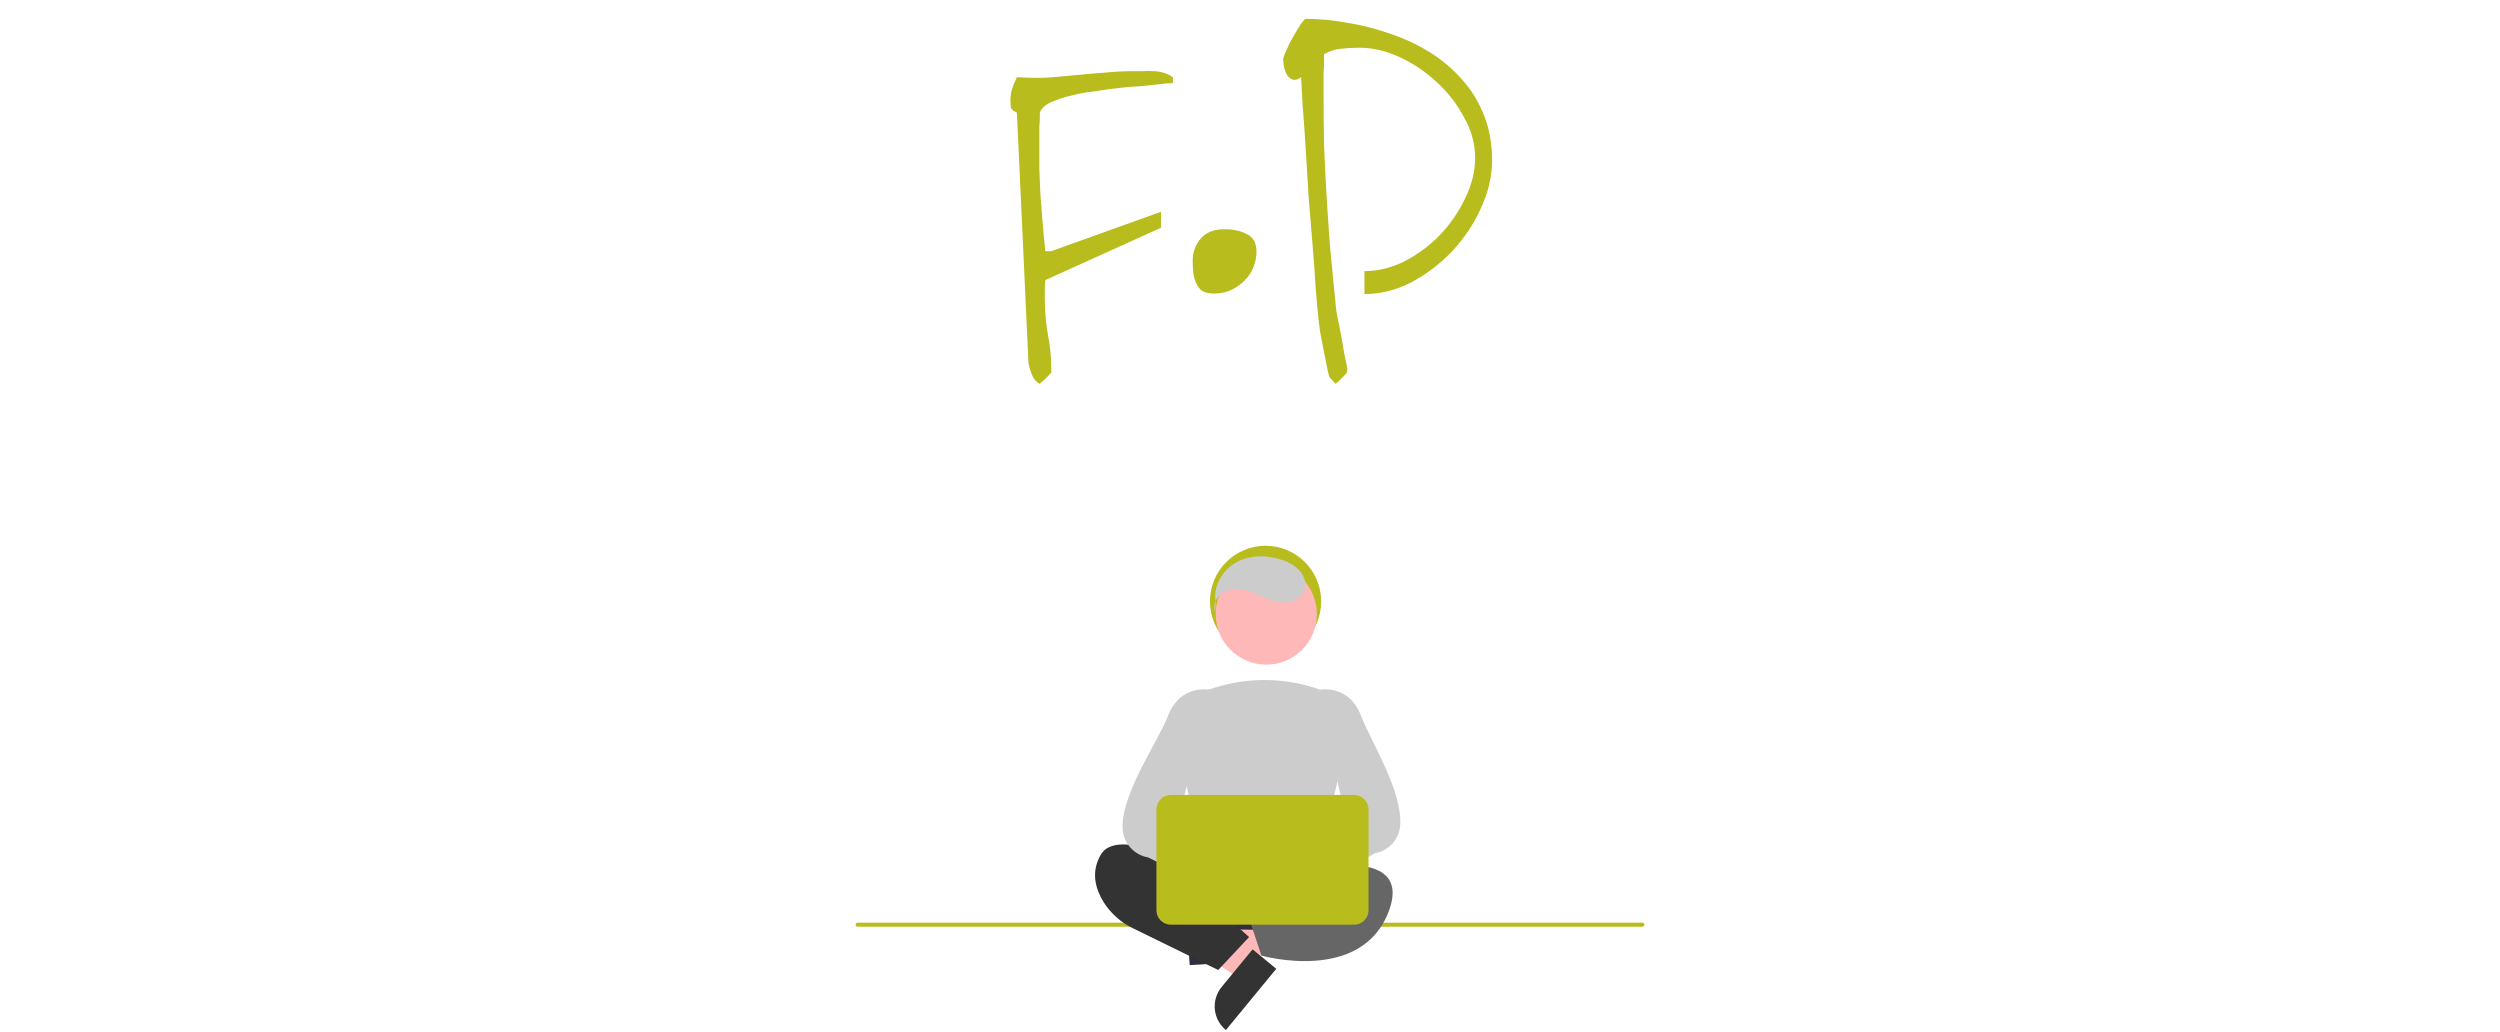 <svg width="710" height="293" viewBox="0 0 710 293" fill="none" xmlns="http://www.w3.org/2000/svg">
<path d="M466.415 263.198H243.585C243.43 263.198 243.281 263.137 243.171 263.027C243.062 262.917 243 262.769 243 262.614C243 262.458 243.062 262.31 243.171 262.2C243.281 262.09 243.43 262.029 243.585 262.029H466.415C466.57 262.029 466.719 262.09 466.829 262.2C466.938 262.31 467 262.458 467 262.614C467 262.769 466.938 262.917 466.829 263.027C466.719 263.137 466.57 263.198 466.415 263.198Z" fill="#B9BC1D"/>
<path d="M359.421 186.582C368.142 186.582 375.212 179.512 375.212 170.791C375.212 162.07 368.142 155 359.421 155C350.7 155 343.63 162.07 343.63 170.791C343.63 179.512 350.7 186.582 359.421 186.582Z" fill="#B9BC1D"/>
<path d="M344.417 272.162L343.999 265.004L371.409 259.983L372.026 270.548L344.417 272.162Z" fill="#FFB8B8"/>
<path d="M345.745 259.772L346.552 273.577L337.86 274.085L336.545 251.588C337.686 251.521 338.83 251.68 339.91 252.055C340.99 252.43 341.986 253.015 342.84 253.775C343.694 254.534 344.39 255.455 344.889 256.484C345.387 257.513 345.678 258.63 345.745 259.772Z" fill="#2F2E41"/>
<path d="M356.339 272.096L351.786 277.636L328.253 262.711L334.973 254.536L356.339 272.096Z" fill="#FFB8B8"/>
<path d="M346.951 280.291L355.731 269.609L362.458 275.137L348.149 292.546C347.265 291.82 346.534 290.927 345.995 289.919C345.457 288.91 345.123 287.805 345.012 286.667C344.901 285.529 345.015 284.38 345.347 283.286C345.68 282.192 346.225 281.175 346.951 280.291Z" fill="#333333"/>
<path d="M343.237 246.337L340.125 261.005C340.054 261.342 340.058 261.692 340.137 262.028C340.216 262.364 340.369 262.678 340.584 262.948C340.799 263.218 341.072 263.437 341.381 263.589C341.691 263.742 342.031 263.824 342.376 263.829L372.963 264.322C373.308 264.328 373.649 264.257 373.964 264.115C374.278 263.973 374.557 263.764 374.781 263.501C375.004 263.239 375.167 262.93 375.258 262.598C375.348 262.265 375.364 261.916 375.304 261.577L372.629 246.416C372.533 245.874 372.25 245.384 371.829 245.03C371.407 244.677 370.875 244.483 370.325 244.483H345.525C344.989 244.483 344.469 244.667 344.052 245.005C343.636 245.342 343.348 245.813 343.237 246.337Z" fill="#2F2E41"/>
<path d="M348.309 251.501C348.309 251.501 318.481 232.786 312.632 242.728C309.708 247.7 311.17 252.525 313.364 256.107C315.399 259.369 318.32 261.984 321.787 263.646L345.969 275.48L354.742 266.123L348.894 260.859L348.309 251.501Z" fill="#333333"/>
<path d="M363.515 248.577C363.515 248.577 402.116 237.465 394.512 258.52C386.909 279.574 358.251 271.386 358.251 271.386L355.327 262.614L365.27 255.595L363.515 248.577Z" fill="#666666"/>
<path d="M359.619 188.762C367.552 188.762 373.984 182.33 373.984 174.397C373.984 166.464 367.552 160.032 359.619 160.032C351.686 160.032 345.254 166.464 345.254 174.397C345.254 182.33 351.686 188.762 359.619 188.762Z" fill="#FFB8B8"/>
<path d="M360.372 250.898C354.403 250.808 348.464 250.026 342.676 248.567L342.505 248.52L334.489 211.648C333.768 208.408 334.258 205.016 335.867 202.112C337.476 199.209 340.093 196.996 343.222 195.89C352.89 192.421 363.427 192.211 373.225 195.291H373.225C376.513 196.35 379.281 198.61 380.976 201.62C382.67 204.63 383.168 208.168 382.37 211.529L373.416 248.489L373.29 248.549C369.57 250.312 364.917 250.898 360.372 250.898Z" fill="#CCCCCC"/>
<path d="M349.604 253.763C349.895 252.953 350.36 252.218 350.966 251.608C351.572 250.998 352.305 250.529 353.112 250.233C353.919 249.936 354.781 249.821 355.638 249.894C356.495 249.967 357.325 250.227 358.07 250.656L373.854 236.956L375.282 247.722L360.075 259.081C359.272 260.285 358.055 261.153 356.654 261.52C355.254 261.887 353.768 261.728 352.477 261.072C351.187 260.417 350.181 259.311 349.652 257.963C349.122 256.616 349.105 255.121 349.604 253.763Z" fill="#FFB8B8"/>
<path d="M364.657 256.751C364.4 256.75 364.145 256.713 363.899 256.639C363.5 256.523 363.134 256.313 362.833 256.026C362.531 255.74 362.303 255.385 362.166 254.992L360.261 249.595C360.083 249.096 360.06 248.555 360.196 248.043C360.332 247.531 360.621 247.072 361.023 246.728L382.527 233.817L374.051 196L374.266 195.948C374.354 195.926 383.039 193.949 386.598 203.44C389.091 210.087 398.314 224.54 397.663 234.307C397.539 236.26 396.761 238.115 395.453 239.572C394.146 241.029 392.385 242.002 390.456 242.335L366.25 256.204C365.794 256.558 365.234 256.75 364.657 256.751Z" fill="#CCCCCC"/>
<path d="M367.069 252.48C366.778 251.671 366.313 250.935 365.707 250.325C365.101 249.715 364.369 249.246 363.561 248.95C362.754 248.653 361.892 248.538 361.035 248.611C360.179 248.684 359.348 248.944 358.603 249.373L342.82 235.673L341.392 246.439L356.599 257.798C357.402 259.003 358.619 259.87 360.019 260.237C361.42 260.604 362.906 260.445 364.196 259.789C365.487 259.134 366.492 258.028 367.022 256.68C367.551 255.333 367.568 253.838 367.069 252.48Z" fill="#FFB8B8"/>
<path d="M353.6 256.751C353.023 256.75 352.463 256.558 352.007 256.204L326.046 243.505C324.117 243.172 322.357 242.199 321.049 240.742C319.741 239.285 318.963 237.43 318.839 235.477C318.189 225.71 329.167 210.087 331.659 203.44C335.218 193.949 343.903 195.926 343.991 195.948L344.207 196L333.975 234.987L357.234 246.728C357.636 247.072 357.925 247.531 358.061 248.043C358.197 248.555 358.174 249.096 357.996 249.595L356.091 254.992C355.954 255.385 355.726 255.74 355.424 256.026C355.123 256.313 354.757 256.523 354.358 256.639C354.112 256.713 353.857 256.75 353.6 256.751Z" fill="#CCCCCC"/>
<path d="M384.57 262.614H332.518C331.432 262.612 330.392 262.181 329.624 261.413C328.857 260.646 328.425 259.605 328.424 258.52V229.862C328.425 228.776 328.857 227.736 329.624 226.968C330.392 226.201 331.432 225.769 332.518 225.768H384.57C385.655 225.769 386.696 226.201 387.463 226.968C388.231 227.736 388.663 228.776 388.664 229.862V258.52C388.663 259.605 388.231 260.646 387.463 261.413C386.696 262.181 385.655 262.612 384.57 262.614Z" fill="#B9BC1D"/>
<path d="M345.11 173.812C344.259 171.653 345.656 169.079 347.728 168.033C349.8 166.987 352.301 167.186 354.517 167.876C356.38 168.455 358.126 169.353 359.943 170.062C361.734 170.856 363.691 171.205 365.647 171.078C367.585 170.859 369.515 169.772 370.308 167.99C371.13 166.143 370.571 163.888 369.305 162.312C367.957 160.788 366.214 159.667 364.268 159.075C359.994 157.569 355.057 157.525 351.09 159.714C347.122 161.902 344.426 166.562 345.246 171.019" fill="#CCCCCC"/>
<path d="M288.798 31.969C287.854 31.591 287.288 31.119 287.099 30.553C287.005 29.892 286.958 29.231 286.958 28.57C286.958 27.438 287.099 26.399 287.382 25.455C287.666 24.417 288.138 23.237 288.798 21.915C291.63 22.104 294.415 22.151 297.153 22.057C299.891 21.868 302.628 21.632 305.366 21.349C308.103 21.065 310.841 20.829 313.579 20.641C316.316 20.357 319.101 20.216 321.933 20.216C322.688 20.216 323.538 20.216 324.482 20.216C325.52 20.121 326.512 20.121 327.456 20.216C328.494 20.216 329.485 20.357 330.429 20.641C331.468 20.924 332.317 21.349 332.978 21.915C333.073 21.915 333.12 22.057 333.12 22.34V23.189C333.12 23.378 333.073 23.52 332.978 23.614C332.317 23.614 331.137 23.709 329.438 23.898C327.739 24.086 325.945 24.275 324.057 24.464C322.169 24.558 320.376 24.7 318.676 24.889C316.977 25.078 315.75 25.219 314.995 25.314C313.956 25.502 312.399 25.738 310.322 26.021C308.339 26.21 306.31 26.588 304.233 27.154C302.156 27.626 300.268 28.24 298.569 28.995C296.87 29.75 295.784 30.741 295.312 31.969V33.385C295.312 34.14 295.265 34.99 295.171 35.934C295.171 36.783 295.171 37.586 295.171 38.341V40.04C295.171 43.061 295.171 45.704 295.171 47.97C295.265 50.141 295.359 52.407 295.454 54.767C295.643 57.032 295.831 59.487 296.02 62.13C296.209 64.679 296.492 67.747 296.87 71.334H298.569L329.721 60.148V64.679L296.87 79.547C296.775 80.302 296.728 81.01 296.728 81.671V84.644C296.728 88.137 297.011 91.536 297.578 94.84C298.239 98.144 298.569 101.542 298.569 105.035V105.743C298.475 105.838 298.286 106.074 298.003 106.451L297.011 107.442C296.634 107.82 296.256 108.15 295.879 108.434C295.595 108.717 295.407 108.906 295.312 109C294.274 108.528 293.471 107.537 292.905 106.026C292.338 104.422 292.055 103.242 292.055 102.486L288.798 31.969ZM338.716 74.024C338.716 71.664 339.471 69.588 340.981 67.794C342.492 66 344.71 65.103 347.637 65.103C350.28 65.103 352.451 65.576 354.15 66.519C355.944 67.369 356.841 69.021 356.841 71.476C356.841 72.986 356.558 74.449 355.991 75.865C355.425 77.281 354.575 78.556 353.442 79.689C352.31 80.821 351.035 81.718 349.619 82.379C348.203 83.04 346.598 83.37 344.805 83.37C343.294 83.37 342.114 83.087 341.265 82.52C340.509 81.86 339.943 81.057 339.565 80.113C339.188 79.169 338.952 78.178 338.857 77.14C338.763 76.007 338.716 74.968 338.716 74.024ZM369.517 21.915C368.667 22.576 367.865 22.812 367.11 22.623C366.449 22.34 365.93 21.915 365.552 21.349C365.175 20.688 364.891 19.98 364.703 19.225C364.514 18.375 364.419 17.62 364.419 16.959C364.419 16.487 364.703 15.637 365.269 14.41C365.835 13.088 366.496 11.767 367.251 10.445C368.007 9.124 368.715 7.944 369.375 6.905C370.131 5.867 370.603 5.348 370.791 5.348C374.662 5.348 378.627 5.725 382.686 6.48C386.84 7.141 390.899 8.18 394.864 9.596C398.828 10.917 402.557 12.664 406.05 14.835C409.543 17.006 412.611 19.602 415.254 22.623C417.898 25.549 419.974 28.948 421.485 32.818C422.995 36.594 423.75 40.842 423.75 45.562C423.75 49.999 422.712 54.483 420.635 59.015C418.653 63.452 415.962 67.511 412.564 71.192C409.165 74.78 405.295 77.753 400.953 80.113C396.61 82.379 392.126 83.512 387.5 83.512V76.998C391.371 76.998 395.194 76.054 398.97 74.166C402.746 72.184 406.097 69.682 409.024 66.661C411.95 63.546 414.31 60.1 416.104 56.324C417.992 52.454 418.936 48.63 418.936 44.855C418.936 40.89 417.898 37.066 415.821 33.385C413.838 29.609 411.242 26.258 408.033 23.331C404.917 20.405 401.425 18.045 397.554 16.251C393.684 14.457 389.86 13.56 386.084 13.56C384.102 13.56 382.356 13.655 380.845 13.844C379.335 13.938 377.73 14.457 376.031 15.401V17.667C376.031 18.611 375.983 19.649 375.889 20.782C375.889 21.915 375.889 23.001 375.889 24.039V26.163C375.889 31.355 375.936 36.358 376.031 41.173C376.219 45.893 376.455 50.66 376.739 55.475C377.022 60.195 377.352 65.056 377.73 70.06C378.202 75.063 378.721 80.397 379.287 86.061C379.287 86.533 379.429 87.665 379.712 89.459C380.09 91.158 380.467 93.046 380.845 95.123C381.223 97.106 381.553 98.993 381.836 100.787C382.214 102.486 382.45 103.572 382.544 104.044C382.544 104.138 382.544 104.28 382.544 104.469C382.639 104.658 382.686 104.799 382.686 104.894C382.686 104.988 382.639 105.082 382.544 105.177C382.544 105.271 382.544 105.366 382.544 105.46V105.743C382.45 105.838 382.261 106.074 381.978 106.451C381.695 106.734 381.364 107.065 380.987 107.442C380.703 107.82 380.373 108.15 379.995 108.434C379.712 108.717 379.476 108.906 379.287 109L377.73 107.301C377.541 107.206 377.305 106.451 377.022 105.035C376.739 103.619 376.408 101.967 376.031 100.079C375.653 98.097 375.275 96.114 374.898 94.132C374.615 92.149 374.426 90.545 374.331 89.317C374.143 87.618 373.907 85.022 373.623 81.529C373.435 78.037 373.151 74.072 372.774 69.635C372.396 65.198 372.019 60.572 371.641 55.758C371.358 50.849 371.075 46.176 370.791 41.739C370.508 37.302 370.225 33.338 369.942 29.845C369.753 26.258 369.611 23.614 369.517 21.915Z" fill="#B9BC1D"/>
</svg>
